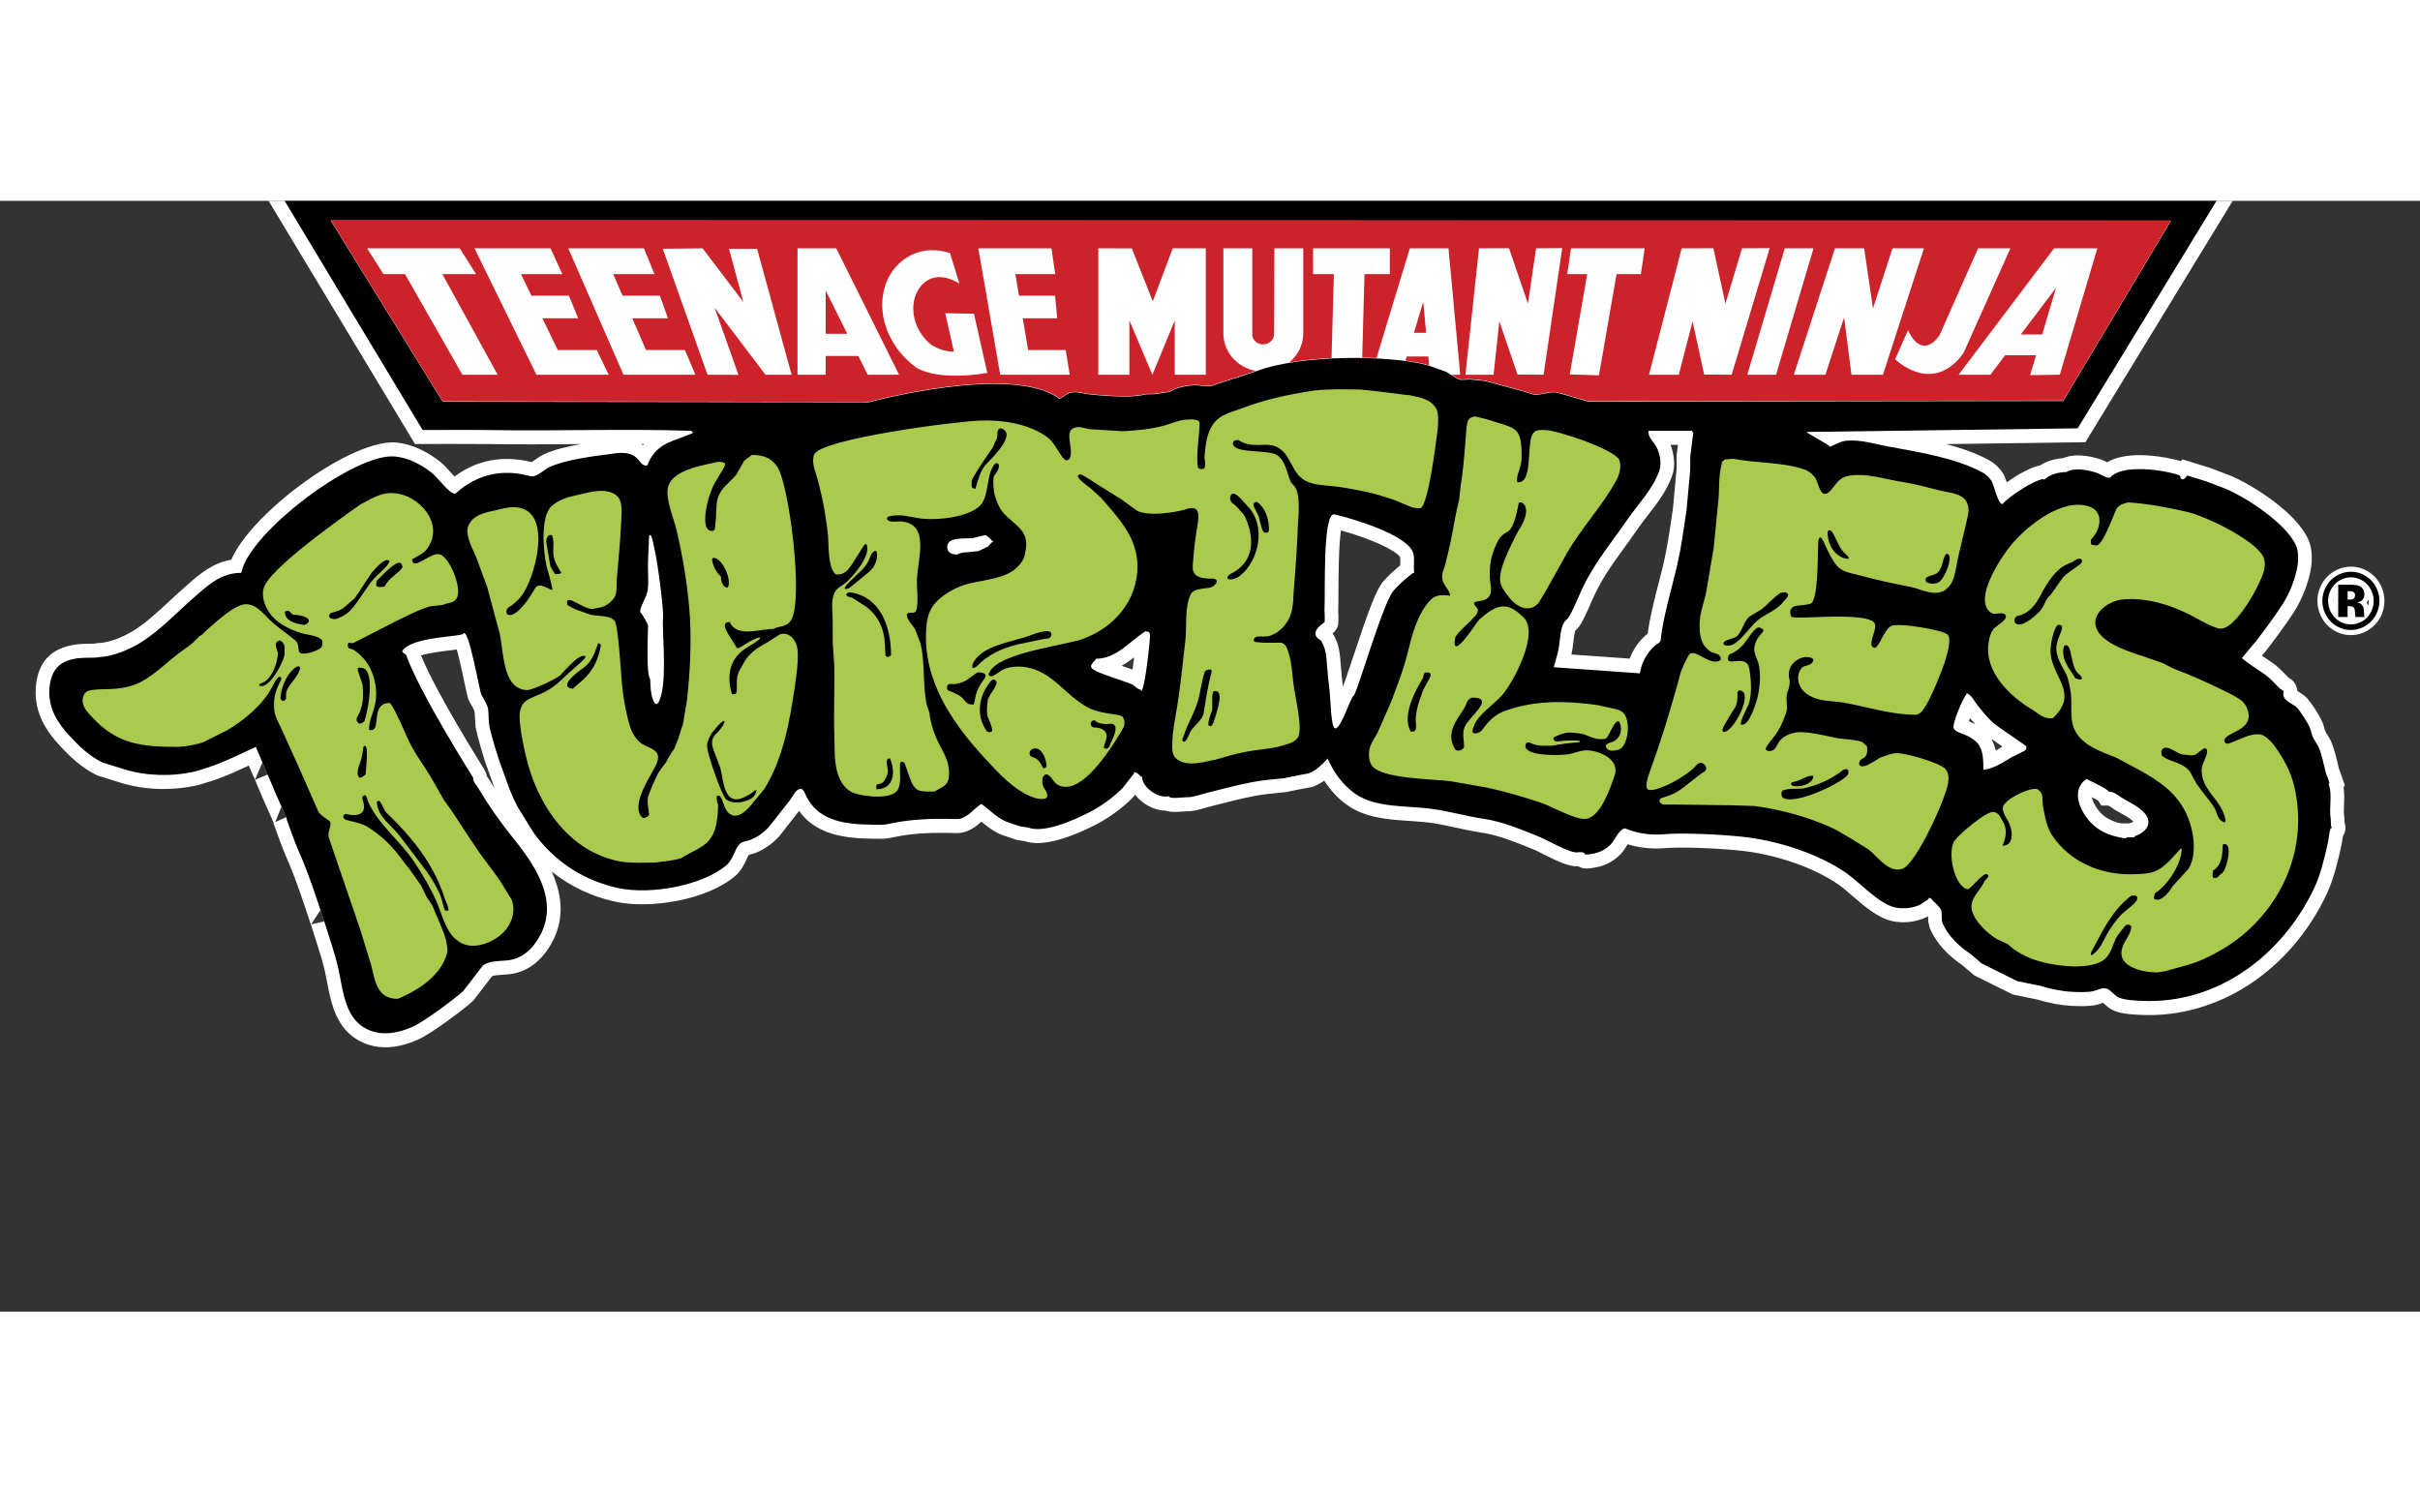 <svg width="80" height="50" viewBox="0 0 122 56" fill="none" xmlns="http://www.w3.org/2000/svg">
<rect x="0" y="0" width="122" height="56" fill="#333333" stroke="none"/>
<g clip-path="url(#clip0)">
<path fill-rule="evenodd" clip-rule="evenodd" d="M12.854 29.191L12.863 29.187L12.859 29.181L12.854 29.191ZM16.158 35.752C16.25 36.032 16.316 36.237 16.346 36.326L15.682 36.479L16.158 35.752V35.752ZM14.177 30.575L14.211 30.585C14.303 30.793 14.378 30.961 14.425 31.071L13.875 31.322L14.177 30.575ZM115.314 24.005C115.309 24.003 115.307 24 115.301 23.999C115.306 24.001 115.31 24.003 115.314 24.005V24.005ZM24.71 29.253C24.677 29.2 24.642 29.148 24.605 29.098C24.584 29.069 24.563 29.039 24.543 29.009C24.531 28.855 24.472 28.76 24.3 28.483C22.391 25.396 21.572 23.768 21.224 22.916C21.703 22.773 22.466 22.685 22.772 22.65C22.865 22.639 22.95 22.63 23.029 22.619C23.162 23.095 23.322 23.851 23.403 24.233C23.561 24.979 23.593 25.124 23.68 25.273C23.927 25.696 23.927 25.696 23.938 25.931C23.944 26.066 23.952 26.252 23.977 26.52L23.981 26.555L23.988 26.591C24.078 27.043 24.434 28.272 24.588 28.641L24.574 28.609L24.87 29.436C24.884 29.478 24.907 29.541 24.933 29.613C24.857 29.493 24.781 29.372 24.71 29.253V29.253ZM32.465 12.258C32.447 12.28 32.429 12.299 32.412 12.321C32.383 12.299 32.352 12.277 32.321 12.257L32.465 12.258V12.258ZM57.094 23.631C56.928 23.572 56.761 23.513 56.595 23.456L56.543 23.439C56.77 23.315 56.979 23.167 57.178 23.015C57.152 23.22 57.124 23.426 57.094 23.631V23.631ZM67.699 24.494C67.693 24.442 67.689 24.391 67.683 24.34C67.638 23.97 67.616 23.678 67.595 23.419C67.546 22.791 67.51 22.335 67.184 21.803C67.372 21.649 67.471 21.46 67.471 21.235C67.483 20.992 67.472 20.829 67.464 20.733C67.463 20.716 67.462 20.7 67.462 20.683C67.472 20.469 67.473 20.155 67.475 19.758C67.476 19.059 67.482 17.392 67.604 16.617C69.157 17.04 70.418 17.65 70.587 17.974C70.6 18.028 70.595 18.175 70.592 18.275L70.588 18.38C70.296 18.621 70.013 18.87 69.746 19.173C69.385 19.575 68.977 20.692 68.199 23.041C68.018 23.586 67.799 24.246 67.699 24.494V24.494ZM84.341 15.496L84.29 15.837C84.168 16.672 84.053 17.46 83.874 18.239C83.812 18.509 83.729 18.832 83.641 19.173C83.415 20.051 83.164 21.034 83.064 21.822C83.03 21.846 82.997 21.872 82.965 21.9C82.606 22.219 82.329 22.624 82.158 23.078L79.22 22.87C79.265 22.674 79.293 22.47 79.315 22.269C79.337 22.072 79.373 21.748 79.43 21.645C79.562 21.55 79.729 21.381 80.204 20.273C80.681 19.147 81.199 18.434 81.854 17.531C82.081 17.219 82.315 16.896 82.569 16.528C82.732 16.29 82.91 16.062 83.096 15.821C83.553 15.232 84.026 14.623 84.302 13.851C84.472 13.369 84.4 12.768 84.217 12.301H84.59L84.529 12.774L84.524 12.809L84.522 12.843C84.519 12.97 84.52 13.092 84.521 13.21C84.521 13.404 84.524 13.587 84.501 13.746C84.498 13.78 84.419 14.646 84.419 14.646L84.341 15.496V15.496ZM105.939 30.893C105.692 30.649 105.503 30.314 105.457 30.063C105.587 30.131 105.71 30.197 105.785 30.245L105.933 30.486H106.282C106.332 30.505 106.436 30.578 106.502 30.62C106.576 30.671 106.651 30.723 106.734 30.769L106.904 30.863C107.145 30.997 107.391 31.134 107.556 31.293C107.518 31.315 107.47 31.338 107.41 31.359L107.328 31.384H106.935C106.546 31.311 106.18 31.132 105.939 30.893V30.893ZM100.384 27.118C100.53 27.221 100.716 27.35 100.951 27.512L100.911 27.536C100.809 27.598 100.708 27.657 100.607 27.715C100.566 27.505 100.49 27.303 100.384 27.118V27.118ZM99.32 26.078C99.404 26.18 99.49 26.285 99.58 26.39C99.503 26.348 99.424 26.309 99.343 26.273C99.316 26.262 99.287 26.252 99.26 26.242C99.278 26.189 99.297 26.134 99.32 26.078V26.078ZM118.154 31.242L118.15 31.23C118.149 31.229 118.152 31.234 118.154 31.242ZM118.198 31.351L118.19 31.13L118.187 31.083C118.184 31.07 118.181 31.056 118.179 31.043C118.151 30.877 118.161 30.663 118.169 30.435C118.182 30.161 118.193 29.864 118.146 29.562L118.214 29.461C118.17 29.335 118.124 29.211 118.076 29.087C118.083 29.104 118.088 29.121 118.091 29.139C118.055 28.988 118.004 28.864 117.965 28.765C117.945 28.717 117.927 28.669 117.91 28.619L117.84 28.326C117.759 27.979 117.673 27.62 117.512 27.241L117.494 27.199L117.472 27.161L117.327 26.911L117.223 26.734L117.128 26.414C117.012 26.038 116.489 25.243 116.221 24.986L116.172 24.94C116.175 24.942 116.119 24.906 116.119 24.906L115.907 24.769L115.813 24.71C115.803 24.539 115.73 24.23 115.37 24.037C115.315 23.982 115.259 23.926 115.201 23.865C115.008 23.664 114.789 23.437 114.519 23.261C114.355 23.152 114.191 23.042 114.028 22.931L114.19 22.738C114.484 22.375 115.282 21.305 115.653 20.72C116.095 20.011 116.408 19.184 116.515 18.448C116.549 18.214 116.601 17.625 116.387 17.113C115.793 15.715 113.52 14.299 112.435 13.852L111.467 13.483L111.446 13.475L111.427 13.468L110.47 13.171L110.021 13.032L109.951 13.123C109.319 12.935 107.322 12.522 106.235 13.178C106.153 13.135 106.068 13.097 105.982 13.064C105.694 12.958 104.744 12.659 103.999 12.975C103.572 13.002 103.169 13.129 102.851 13.336C102.403 13.413 101.717 13.798 101.168 14.192C101.108 14.007 101.052 13.854 100.975 13.73C100.802 13.462 100.568 13.24 100.293 13.083C99.629 12.722 98.882 12.464 98.117 12.264L104.754 12.174L105.131 12.169L105.33 11.842L112.529 0.045L113.188 -1.033H111.943L14.142 -1.051H12.906L13.554 0.024L20.718 11.923L20.92 12.26L21.308 12.258C21.334 12.258 23.971 12.25 24.69 12.262C26.186 12.287 27.688 12.275 29.141 12.265L29.291 12.264C28.576 12.389 27.919 12.548 27.427 12.775C27.281 12.842 27.148 12.936 27.018 13.027C26.947 13.078 26.875 13.126 26.8 13.171C25.347 12.817 24.04 13.061 22.913 13.899C22.832 13.814 22.753 13.727 22.675 13.639C22.5 13.444 22.348 13.276 22.196 13.158C21.736 12.801 21.012 12.313 20.039 12.191C17.858 11.916 12.726 15.642 11.658 18.093C10.714 18.252 10.047 18.832 9.451 19.355L9.326 19.465C9.066 19.691 8.806 19.934 8.554 20.167C7.957 20.723 7.34 21.297 6.703 21.685C6.1 22.049 5.45 22.278 4.967 22.295L4.881 22.298L4.815 22.318C4.767 22.326 4.625 22.327 4.521 22.328C3.819 22.335 1.956 22.351 1.805 24.537C1.708 25.877 2.428 26.826 2.978 27.424C3.503 27.997 4.097 28.578 4.878 28.953L4.923 28.974L4.97 28.989L5.43 29.132L6.078 29.334C7.28 29.711 8.707 29.753 9.996 29.452C10.965 29.172 11.447 28.98 12.545 28.47L12.659 28.745C12.725 28.897 12.789 29.048 12.859 29.182L13.228 28.312C13.35 28.6 13.453 28.841 13.491 28.922L12.863 29.187L12.866 29.195L12.858 29.199C13.106 29.802 13.405 30.477 13.604 30.924C13.677 31.09 13.752 31.259 13.796 31.359L13.782 31.365C13.906 31.723 14.277 32.739 14.434 33.086C14.876 34.054 15.416 35.706 15.619 36.326C15.644 36.401 15.673 36.492 15.712 36.582L15.706 36.584C15.782 36.835 15.863 37.085 15.941 37.328C16.113 37.861 16.275 38.364 16.39 38.887C16.422 39.035 16.453 39.194 16.484 39.363C16.648 40.23 16.852 41.308 17.616 41.994C18.128 42.454 19.261 43.102 21.096 42.276C21.783 41.966 23.51 40.662 23.838 40.34L23.873 40.306L23.901 40.267L24.602 39.357L24.808 39.087C24.936 39.04 25.19 39.024 25.367 39.014C25.445 39.009 25.525 39.004 25.605 38.997C26.251 38.941 27.16 38.615 27.829 37.385C28.515 36.121 28.296 34.868 27.807 33.807C28.729 34.549 29.798 35.065 31.011 35.332C32.733 35.712 35.648 35.266 37.079 34.022C37.375 33.764 37.527 33.435 37.649 33.171C37.678 33.109 37.717 33.023 37.747 32.97C37.765 32.964 37.786 32.959 37.804 32.956C37.895 32.935 38.008 32.908 38.132 32.855C38.559 32.674 38.945 32.402 39.261 32.057L39.284 32.033C39.284 32.034 39.304 32.008 39.304 32.008L40.286 30.754C41.284 32.158 43.07 32.161 44.529 32.161H44.558L44.587 32.158C44.734 32.145 44.882 32.116 45.052 32.081C45.546 31.982 46.371 31.815 48.206 31.874C48.769 31.889 49.174 31.568 49.478 31.299C49.775 31.544 50.108 31.808 50.501 31.964L50.52 31.972L50.539 31.978L50.865 32.087L51.215 32.204L51.269 32.222L51.322 32.23L51.675 32.285C52.028 32.398 52.96 32.612 55.253 31.445C55.941 31.084 56.592 30.606 57.093 30.096L57.121 30.067L57.145 30.038L57.223 29.937C57.322 30.064 57.44 30.184 57.578 30.294C57.947 30.585 58.369 30.739 58.761 30.739C59.029 30.835 59.352 30.81 59.688 30.782C59.737 30.778 59.803 30.772 59.824 30.772C60.13 30.787 60.45 30.692 60.706 30.616C60.78 30.594 60.85 30.574 60.907 30.56L61.298 30.46C61.967 30.289 62.599 30.126 63.245 30.003C63.65 29.923 64.052 29.884 64.478 29.842L64.814 29.809L64.849 29.805L64.879 29.799L65.239 29.724L65.568 29.656C65.552 29.66 65.844 29.606 65.844 29.606L66.092 29.561L66.152 29.549L66.212 29.528C66.422 29.447 66.599 29.346 66.757 29.232C67.085 29.733 67.471 30.147 67.921 30.464C68.846 31.113 69.967 31.188 71.051 31.261C71.459 31.288 71.845 31.314 72.211 31.368C72.605 31.428 72.996 31.513 73.41 31.602C73.829 31.693 74.262 31.788 74.702 31.852C75.199 31.929 75.748 32.05 77.402 32.737C77.472 32.766 77.627 32.845 77.775 32.921C78.547 33.312 79.105 33.573 79.549 33.547H79.561C79.838 33.714 80.151 33.658 80.344 33.621C80.355 33.62 80.366 33.618 80.377 33.616C80.912 33.539 81.447 33.246 81.776 32.85C81.848 32.761 81.908 32.667 81.973 32.566C81.995 32.53 82.026 32.484 82.057 32.436C82.558 32.599 83.253 32.688 83.858 32.637C84.803 32.56 86.491 32.636 87.669 32.751C89.494 32.926 91.48 33.615 92.733 34.504C92.921 34.638 93.145 34.832 93.383 35.038C93.987 35.561 94.672 36.154 95.395 36.312C95.971 36.435 96.616 36.358 97.12 36.109L97.157 36.091L97.19 36.07L97.202 36.062V36.075C97.204 36.245 97.205 36.501 97.333 36.771C97.646 37.437 98.183 38.028 98.923 38.53L99.473 38.997L99.538 39.051L99.611 39.087L100.503 39.531L101.394 39.973L101.475 40.013L101.563 40.03L102.259 40.173L102.708 40.266C103.342 40.453 103.906 40.557 104.422 40.584C104.809 40.6 105.26 40.62 105.651 40.542C105.779 40.516 105.884 40.477 105.968 40.446L106.018 40.428L106.073 40.478C106.179 40.574 106.308 40.694 106.475 40.781C106.855 40.974 107.36 41.013 107.888 41.038L107.924 41.039C111.797 41.226 115.48 38.824 117.308 34.923C117.65 34.189 117.88 33.227 118.042 32.469C118.067 32.356 118.081 32.251 118.093 32.159C118.099 32.111 118.106 32.065 118.114 32.021C118.121 32.01 118.132 32.001 118.14 31.987C118.206 31.868 118.296 31.643 118.198 31.351V31.351Z" fill="white"/>
<path fill-rule="evenodd" clip-rule="evenodd" d="M117.513 31.505C117.509 31.391 117.504 31.277 117.5 31.164C117.401 30.585 117.602 29.903 117.385 29.376C117.47 29.376 117.435 29.367 117.42 29.296C117.378 29.124 117.281 28.95 117.242 28.79C117.126 28.332 117.058 27.937 116.881 27.522L116.589 27.022C116.551 26.891 116.51 26.757 116.47 26.624C116.394 26.375 115.944 25.685 115.751 25.502C115.623 25.419 115.492 25.335 115.363 25.253C115.204 25.139 115.051 24.989 115.126 24.758C115.126 24.65 115.012 24.663 114.943 24.596C114.683 24.347 114.442 24.047 114.149 23.856C113.074 23.142 113.033 23.065 113.028 23.045C113.28 22.732 113.287 22.738 113.664 22.283C113.943 21.94 114.723 20.892 115.075 20.335C115.429 19.769 115.734 19.033 115.834 18.344C115.878 18.03 115.864 17.657 115.754 17.391C115.274 16.263 113.213 14.934 112.178 14.507L111.226 14.144L110.27 13.846C110.117 14.042 110.054 14.079 109.946 14.009C109.897 13.883 109.933 13.857 109.858 13.832C109.078 13.556 106.947 13.252 106.372 13.962C106.146 13.962 105.949 13.802 105.75 13.729C105.334 13.576 104.591 13.421 104.169 13.673C103.765 13.673 103.307 13.803 103.04 14.077C103.04 14.005 103.052 14.016 102.983 14.029C102.487 14.11 101.298 14.885 100.95 15.29C100.719 15.29 100.529 14.329 100.391 14.11C100.283 13.945 100.139 13.807 99.97 13.708C98.57 12.945 96.755 12.678 95.136 12.374C94.482 12.252 93.804 12.03 93.1 12.092C92.773 12.121 92.533 12.286 92.252 12.403C92.252 12.312 91.218 11.788 91.065 11.652H91.122L104.743 11.468L111.943 -0.33L14.141 -0.345L21.305 11.553C21.305 11.553 23.966 11.544 24.701 11.556C28.113 11.612 31.459 11.484 34.868 11.594V11.652H34.925V11.71C34.768 11.773 34.611 11.834 34.454 11.896C33.741 12.163 33.022 12.33 32.632 13.338C32.113 13.435 32.373 12.47 30.802 12.76C29.86 12.875 28.492 13.058 27.709 13.419C27.432 13.545 27.044 13.955 26.747 13.883C26.115 13.716 24.509 13.345 22.951 14.77C22.644 14.77 22.07 13.948 21.777 13.72C21.232 13.298 20.656 12.98 19.952 12.892C17.967 12.642 12.55 16.709 12.164 18.754C11.133 18.754 10.485 19.38 9.772 20.002C8.898 20.764 8.032 21.696 7.054 22.292C6.484 22.636 5.696 22.974 4.989 23.001C4.504 23.145 2.626 22.639 2.492 24.587C2.421 25.557 2.882 26.293 3.479 26.941C3.982 27.49 4.509 27.999 5.17 28.316C5.54 28.431 5.909 28.545 6.278 28.661C7.36 28.999 8.677 29.037 9.84 28.766C10.878 28.466 11.29 28.283 12.899 27.529C13.169 28.181 13.574 29.13 13.493 28.926C13.984 30.12 14.667 31.567 14.432 31.13C14.559 31.497 14.919 32.482 15.059 32.787C15.649 34.077 16.375 36.45 16.364 36.376C16.599 37.158 16.883 37.923 17.062 38.733C17.259 39.639 17.358 40.825 18.07 41.464C18.389 41.752 19.245 42.339 20.816 41.631C21.419 41.359 23.07 40.116 23.358 39.832C23.688 39.405 24.016 38.975 24.345 38.548C24.658 38.312 25.141 38.329 25.547 38.295C26.335 38.226 26.867 37.701 27.225 37.042C28.222 35.204 26.872 33.368 25.813 32.054C25.193 31.284 24.627 30.47 24.119 29.618C24.048 29.501 23.808 29.23 23.856 29.088C23.856 29.067 21.24 24.968 20.485 22.927C20.445 22.819 20.227 22.774 20.294 22.674C20.778 21.965 23.258 21.977 23.347 21.831C23.616 21.393 24.168 24.733 24.272 24.912C24.724 25.685 24.571 25.479 24.664 26.451C24.779 27.027 25.178 28.29 25.221 28.366C25.32 28.642 25.419 28.919 25.518 29.194C25.687 29.692 25.963 30.373 26.249 30.805C26.546 31.255 26.786 31.729 27.127 32.153C28.187 33.469 29.556 34.289 31.156 34.643C32.812 35.008 35.46 34.502 36.631 33.484C36.975 33.183 37.061 32.605 37.315 32.402C37.474 32.274 37.683 32.281 37.865 32.204C38.228 32.047 38.483 31.863 38.765 31.564C39.132 31.098 39.499 30.63 39.866 30.159C39.981 29.994 40.101 29.722 40.302 29.651C40.506 29.576 40.602 29.935 40.664 30.051C41.398 31.444 42.962 31.454 44.527 31.454C44.998 31.413 45.734 31.088 48.226 31.168C48.706 31.181 49.045 30.694 49.44 30.416H49.497C49.889 30.709 50.296 31.125 50.751 31.307L51.427 31.534C51.561 31.555 51.695 31.575 51.83 31.594C52.002 31.651 52.716 31.947 54.943 30.813C55.523 30.509 56.125 30.083 56.604 29.595C56.796 29.35 56.987 29.102 57.177 28.857V28.8C57.287 28.8 57.451 28.95 57.517 29.03H57.573C57.573 29.568 58.399 30.154 58.928 30.012C58.928 30.177 59.691 30.058 59.832 30.066C60.125 30.08 60.472 29.94 60.742 29.873C61.533 29.672 62.318 29.462 63.114 29.308C63.658 29.202 64.186 29.164 64.741 29.106C64.97 29.059 65.201 29.012 65.429 28.963C65.61 28.931 65.787 28.897 65.969 28.865C66.354 28.718 66.596 28.464 66.891 28.165C66.891 28.016 66.993 28.253 67.006 28.279C67.308 28.911 67.731 29.473 68.31 29.882C69.391 30.642 70.953 30.466 72.309 30.671C73.141 30.796 73.964 31.03 74.799 31.155C75.37 31.244 75.988 31.389 77.659 32.084C78.014 32.232 79.18 32.917 79.544 32.842C79.714 32.842 79.759 32.804 79.883 32.901C79.883 33.008 80.194 32.928 80.278 32.918C80.627 32.867 81.014 32.674 81.247 32.395C81.409 32.193 81.692 31.583 81.968 31.645C81.992 31.674 82.792 32.018 83.799 31.935C84.849 31.847 86.604 31.937 87.732 32.048C89.564 32.225 91.692 32.908 93.124 33.923C93.813 34.413 94.732 35.446 95.537 35.622C95.966 35.714 96.449 35.656 96.816 35.474C96.952 35.385 97.086 35.297 97.223 35.208C97.223 35.113 97.255 35.15 97.336 35.15C97.336 35.222 97.831 35.58 97.872 35.803C97.913 36.038 97.853 36.255 97.951 36.464C98.248 37.094 98.769 37.587 99.338 37.966C99.53 38.129 99.718 38.29 99.908 38.45C100.503 38.746 101.097 39.039 101.693 39.336L102.856 39.574C103.35 39.722 103.899 39.848 104.451 39.876C104.784 39.889 105.198 39.91 105.514 39.846C105.723 39.803 105.907 39.671 106.138 39.702C106.373 39.73 106.571 40.037 106.781 40.146C107.071 40.294 107.618 40.316 107.954 40.332C111.871 40.52 115.123 37.941 116.682 34.614C116.991 33.953 117.208 33.047 117.364 32.314C117.414 32.079 117.414 31.842 117.498 31.627C117.594 31.628 117.537 31.568 117.513 31.505V31.505ZM33.327 24.943C33.145 25.614 32.998 25.319 32.94 25.199C32.758 24.821 32.801 24.135 32.769 24.092C32.569 23.819 32.666 21.821 32.67 21.384C32.565 21.171 32.359 20.809 32.271 20.717C32.271 20.441 32.61 19.97 32.654 19.618C32.709 19.172 32.658 18.714 32.667 18.234L32.723 16.907C32.857 16.627 32.947 17.408 32.991 17.547C33.113 17.942 33.463 20.528 33.427 21.01C33.365 21.588 33.623 23.838 33.327 24.943V24.943ZM50.062 17.195C49.97 17.195 49.885 17.378 49.802 17.433C49.645 17.509 49.487 17.583 49.328 17.657C49.158 17.677 48.988 17.695 48.819 17.715C48.618 17.715 48.407 17.738 48.254 17.83C48.007 17.83 47.771 17.758 47.753 17.485C47.712 16.912 48.646 17.047 49.044 17.003C49.252 16.952 49.458 16.901 49.666 16.848C49.806 16.924 49.912 16.991 50.005 17.137C50.08 17.137 50.062 17.117 50.062 17.195ZM57.574 24.642V24.699C57.498 24.699 57.518 24.718 57.518 24.642C57.337 24.642 57.209 24.437 57.057 24.372C56.672 24.205 55.424 23.838 55.123 23.631C54.812 23.424 55.209 23.224 55.259 23.083C56.27 23.083 56.964 22.208 57.744 21.697C57.85 21.75 57.973 21.654 57.975 21.943C57.973 22.269 57.726 24.464 57.574 24.642V24.642ZM71.176 18.802C70.86 19.058 70.541 19.323 70.258 19.645C69.717 20.25 68.407 24.876 68.236 24.956C68.084 25.025 67.473 27.029 67.231 26.508C67.084 26.185 67.092 25.18 66.998 24.428C66.841 23.158 66.944 22.724 66.589 22.159C65.872 21.775 66.78 21.256 66.78 21.235C66.797 20.869 66.767 20.761 66.772 20.656C66.815 19.694 66.672 15.617 67.287 15.808C68.2 16.025 70.787 16.786 71.211 17.67C71.356 17.973 71.233 18.413 71.298 18.752C71.222 18.753 71.223 18.761 71.176 18.802V18.802ZM85.347 11.824C85.302 12.172 85.256 12.519 85.213 12.865C85.202 13.197 85.229 13.525 85.185 13.844L85.025 15.58C84.884 16.531 84.757 17.477 84.546 18.4C84.307 19.423 83.822 21.06 83.725 22.11C83.707 22.294 83.529 22.333 83.418 22.433C83.02 22.794 82.756 23.284 82.671 23.821L78.331 23.513L78.534 22.779C78.681 22.254 78.594 21.375 79.011 21.082C79.129 20.999 79.47 20.224 79.57 19.989C80.247 18.391 81.013 17.561 82.004 16.121C82.579 15.282 83.312 14.562 83.652 13.607C83.795 13.207 83.652 12.594 83.433 12.288C83.288 12.085 83.075 11.872 83.102 11.594H85.305V11.652C85.396 11.652 85.354 11.746 85.347 11.824V11.824ZM102.056 27.728C101.847 27.831 101.639 27.936 101.431 28.041C101.005 28.294 100.516 28.631 99.99 28.683C99.99 27.736 99.908 27.289 99.072 26.922C98.903 26.847 98.599 26.785 98.496 26.603C98.385 26.405 98.976 25.021 99.142 24.873V24.815C99.444 24.961 99.487 25.174 99.684 25.419C99.932 25.726 100.165 26.024 100.458 26.296C100.67 26.493 102.137 27.452 102.152 27.5C102.177 27.603 102.131 27.674 102.056 27.728V27.728ZM107.614 32.032V32.09H107.218C107.218 32.185 106.905 32.096 106.822 32.08C106.328 31.989 105.82 31.758 105.459 31.4C104.882 30.83 104.353 29.712 105.184 29.146C105.39 29.251 106.221 29.629 106.314 29.78C106.583 29.78 106.851 30.029 107.068 30.153C107.403 30.341 107.788 30.529 108.068 30.816C108.597 31.356 108.173 31.854 107.614 32.032V32.032Z" fill="black"/>
<path fill-rule="evenodd" clip-rule="evenodd" d="M16.67 0.99L22.316 10.128L43.812 10.155C43.812 10.155 51.002 8.192 53.413 9.982C53.517 9.955 53.761 9.717 53.985 9.672C54.301 9.605 54.592 9.717 54.88 9.751C55.556 9.827 56.207 9.867 56.914 9.867C57.121 9.847 57.33 9.829 57.535 9.809C57.71 9.737 57.95 9.751 58.157 9.751L58.552 9.694L58.947 9.636C59.29 9.42 59.856 9.293 60.301 9.3C60.571 9.303 60.823 9.39 61.088 9.327C61.841 9.08 62.596 8.833 63.349 8.584C65.542 7.749 70.052 7.758 71.979 8.292L72.888 8.612C73.105 8.743 73.32 8.872 73.534 9.001C73.724 9.053 73.929 9.004 74.138 9.008L74.869 9.083C75.49 9.253 76.112 9.422 76.732 9.59C76.925 9.648 77.117 9.708 77.308 9.765C77.7 9.82 78.06 9.6 78.483 9.664L80.076 10.123L104.012 10.09L109.446 1.006L16.67 0.99V0.99Z" fill="white"/>
<path fill-rule="evenodd" clip-rule="evenodd" d="M81.88 25.862C81.705 25.628 81.304 25.592 81.015 25.528C80.749 25.466 80.523 25.42 80.582 25.429C78.356 25.103 77.012 25.322 75.946 25.685C75.168 25.95 74.913 26.454 74.693 26.702C74.548 26.866 74.212 26.918 74.232 26.72C74.343 25.989 75.227 25.48 75.71 24.939C76.294 24.282 77.639 21.767 76.793 20.983C76.541 20.748 76.221 20.472 75.868 20.45C75.359 20.415 74.953 20.803 74.591 21.089C74.482 21.174 73.13 23.352 73.36 22.031C73.468 21.733 74.232 21.139 74.232 21.062C74.315 20.981 74.47 20.87 74.504 20.661C74.534 20.477 74.088 20.284 74.458 20.196C74.496 20.19 74.532 20.187 74.567 20.181C74.753 20.153 74.941 20.109 75.06 19.96C75.275 19.683 75.107 19.278 75.102 18.924C75.094 18.57 75.13 18.152 75.231 17.846C75.852 15.932 76.115 17.589 76.563 15.247C76.646 15.076 77.288 15.348 76.669 16.44C76.546 16.633 76.51 16.685 76.408 16.896C76.149 17.425 75.529 18.587 75.632 19.207C75.677 19.498 75.898 19.754 76.07 19.981C76.269 20.245 76.608 20.523 76.945 20.543C77.215 20.557 77.367 20.465 77.546 20.295C77.658 20.116 77.768 19.938 77.879 19.757C78.255 19.084 78.632 18.412 79.008 17.736C79.746 16.464 80.798 15.358 81.5 14.066C81.645 13.792 81.757 13.379 81.632 13.064C81.427 12.551 78.49 11.542 77.846 11.553C77.617 11.557 77.457 11.53 77.308 11.696C76.907 12.134 77.341 14.267 76.491 14.191C76.408 13.875 76.696 13.446 76.706 13.034C76.738 11.471 76.467 11.482 75.424 11.159C75.047 11.042 74.9 10.986 74.355 10.867C73.948 10.937 73.989 11.162 73.93 11.429C73.913 11.656 73.896 11.883 73.878 12.11C73.819 12.88 73.756 13.649 73.637 14.365C73.612 14.597 73.588 14.827 73.561 15.058C73.384 15.744 73.273 16.487 73.13 17.186C73.048 17.576 72.942 17.99 72.841 18.393C72.791 18.58 72.708 18.707 72.703 18.928C72.689 19.383 73.101 19.582 73.101 19.906C72.737 19.859 72.377 19.845 72.122 20.116C71.42 20.853 71.178 21.933 70.934 22.902C70.728 23.715 70.421 24.483 70.13 25.26L69.468 26.766C69.332 27.055 69.135 27.28 69.053 27.591C68.983 27.856 69 28.244 69.153 28.462C69.63 29.143 72.189 29.143 73.093 29.254L74.971 29.582C75.908 29.782 76.789 30.052 77.681 30.341C78.247 30.523 79.512 31.29 80.041 31.142C80.73 30.946 81.188 29.579 81.4 28.97C81.69 28.12 80.536 27.681 79.941 27.702C79.663 27.709 79.286 27.872 79.029 27.904C78.564 27.958 76.999 28.004 76.9 27.515C76.904 27.279 77.015 27.307 77.098 27.304C77.514 27.506 77.743 27.47 78.241 27.47C78.683 27.385 79.13 27.327 79.579 27.297C79.721 27.288 79.615 27.246 79.612 27.22C78.867 27.152 78.391 27.318 78.391 27.225C78.294 27.153 78.252 27.064 78.451 26.99C78.926 26.769 79.159 26.79 79.541 26.836C80.107 26.889 80.288 27.221 80.931 27.117C81.084 27.13 81.397 26.071 81.631 26.258C81.864 26.724 81.607 27.166 81.298 27.268C80.998 27.368 80.91 27.425 80.979 27.564C81.097 27.795 81.432 27.715 81.602 27.665C82.05 27.533 82.235 26.338 81.88 25.862V25.862ZM71.653 24.931C71.5 25.3 71.331 25.91 71.381 26.331C71.447 26.908 71.124 26.718 71.124 26.765C70.946 26.437 70.708 25.736 71.744 24.042C71.765 23.884 71.811 23.787 71.844 23.783C72.51 23.695 71.797 24.331 71.653 24.931V24.931ZM73.809 27.542C73.769 27.616 73.703 27.672 73.624 27.699C73.545 27.725 73.459 27.721 73.384 27.686C72.861 26.899 73.372 26.257 73.819 25.576C73.922 25.416 73.951 25.089 74.232 25.044C75.437 25.049 74.022 26.027 73.829 26.538C73.707 26.863 73.809 27.169 73.809 27.542ZM40.207 22.626C40.161 22.154 39.772 21.677 39.296 21.866C39.097 21.995 38.898 22.125 38.696 22.252C38.345 22.438 38.017 22.64 37.734 22.951C37.558 23.142 37.462 23.375 37.33 23.585C36.98 24.154 37.272 24.69 37.068 24.872H36.899C36.593 23.834 36.839 22.999 37.687 22.503C38.699 21.914 38.347 21.899 37.744 22.246C37.407 22.433 37.206 22.642 37.125 22.505C36.789 21.922 36.205 21.235 36.786 21.235C37.146 22.032 38.282 21.582 38.989 21.582C39.336 21.403 39.661 21.513 39.892 21.12C40.513 20.048 39.779 14.28 39.184 13.403C38.87 12.939 38.48 12.824 37.915 12.806L37.525 13.093C37.393 13.327 37.261 13.562 37.127 13.796C36.803 14.189 36.316 14.495 36.182 15.003C36.075 15.405 36.131 15.842 36.064 16.271C36.039 16.425 36.106 16.715 35.791 16.625C35.33 16.491 35.603 15.041 36.037 14.213C36.184 13.971 36.332 13.729 36.478 13.485C36.512 13.415 36.617 13.209 36.504 13.209C36.271 13.09 36.046 13.196 35.82 13.243C35.141 13.381 33.81 13.664 33.667 14.486C33.561 15.085 33.967 16.015 34.099 16.567C34.394 17.803 34.613 19.089 34.739 20.426C34.883 21.985 34.801 23.652 34.635 25.158C34.568 25.558 34.502 25.958 34.435 26.357C34.352 26.613 34.272 26.87 34.189 27.124C34.123 27.29 34.058 27.458 33.991 27.624C33.927 27.697 33.658 28.128 33.575 28.308C33.449 28.477 33.326 28.631 33.201 28.816C33.108 28.97 32.67 29.925 32.656 30.134C32.622 30.509 32.721 30.701 32.721 30.991H32.664V31.05C32.568 31.022 32.435 31.286 32.244 30.903C31.973 30.256 32.698 29.139 32.968 28.642C33.062 28.468 33.198 28.223 33.172 27.995C33.126 27.616 32.578 27.538 32.329 27.351C32.065 27.152 31.87 26.835 31.775 26.541C31.585 25.956 31.465 25.275 31.384 24.637C31.313 24.099 31.182 21.381 30.981 21.168C30.674 20.844 30.097 20.983 29.698 20.837C29.486 20.757 29.285 20.699 29.07 20.618C28.916 20.561 28.826 20.508 28.599 20.369C28.447 19.634 29.543 20.779 30.01 20.543C30.101 20.527 30.192 20.512 30.282 20.496C30.542 20.441 30.828 20.224 30.976 19.99C31.133 19.737 31.066 19.355 31.096 19.042C31.182 18.102 31.268 17.181 31.314 16.213C31.33 15.852 31.375 15.465 31.269 15.129C31.204 14.925 31.023 14.779 30.835 14.709C30.258 14.491 29.543 14.739 28.999 14.855C28.59 14.94 28.104 15.104 27.799 15.399C27.238 15.932 27.386 17.666 27.55 18.401C27.637 18.749 27.75 19.06 27.849 19.573C27.855 19.759 27.229 19.153 26.989 19.508C25.724 21.738 25.157 20.644 25.782 20.408C26.152 20.107 26.308 19.951 26.523 19.537C27.223 18.174 27.879 14.814 25.201 15.548C24.733 15.674 24.178 15.716 23.824 16.067C23.66 16.228 23.533 16.471 23.563 16.722C23.614 17.175 23.833 17.552 24.001 17.954L24.557 19.454L25.192 21.815C25.351 22.57 25.364 23.812 25.88 24.357C25.974 24.459 26.089 24.54 26.216 24.593C26.344 24.645 26.481 24.668 26.618 24.66C26.893 24.64 28.316 23.994 28.316 23.834C28.336 23.834 29.066 22.957 29.393 22.939C29.823 22.899 29.059 23.415 28.364 24.095C27.227 25.21 26.449 24.818 26.223 25.695C26.103 26.151 26.39 27.471 26.497 27.934C27.066 30.435 28.676 32.839 31.311 33.315C31.934 33.4 32.518 33.359 33.061 33.359C33.526 33.282 33.913 33.279 34.359 33.128C35.431 32.461 36.164 32.535 36.203 30.475C36.204 30.364 36.137 30.401 36.128 30.096C36.128 29.924 36.269 29.971 36.337 30.068C36.495 30.331 36.527 30.751 36.813 30.924C37.287 31.213 37.789 30.566 38.038 30.249C38.202 30.051 38.367 29.856 38.529 29.657C39.478 28.131 39.806 26.281 40.082 24.412C40.154 23.895 40.259 23.171 40.207 22.626V22.626ZM27.976 18.81L27.749 18.439C27.678 18.021 27.609 17.607 27.538 17.19C27.532 17.154 27.537 16.939 27.694 16.848C27.768 16.848 27.842 16.828 27.842 16.905C27.966 17.221 27.844 17.6 27.917 17.945C27.971 18.207 28.028 18.294 28.217 18.626C28.43 18.846 28.115 18.81 27.976 18.81ZM28.88 24.584C29.303 24.584 27.669 24.779 29.43 23.531C29.81 23.259 29.967 22.831 30.122 22.389C30.138 22.306 30.18 22.25 30.292 22.389C30.081 23.723 29.368 24.158 28.88 24.584ZM35.942 18.007C36.379 17.915 36.944 19.153 36.674 19.503C36.428 19.476 36.342 19.164 36.342 18.929C36.051 18.734 35.799 18.032 35.942 18.007ZM37.581 30.258C37.274 30.354 36.87 30.384 36.608 30.177C36.395 30.008 35.627 27.824 35.645 27.473C35.656 27.229 35.768 27.026 35.883 26.836C36.723 25.749 36.665 26.318 36.113 26.853C35.804 27.152 35.899 27.414 35.954 27.636L36.31 28.572C36.468 29.139 36.468 30.509 37.449 30.097C37.554 30.051 38.029 29.815 38.029 29.721H38.142C38.066 30.049 37.876 30.164 37.581 30.258V30.258ZM99.23 15.463C99.199 15.268 99.122 15.073 98.959 14.958C98.624 14.72 98.183 14.695 97.782 14.599C97.163 14.451 96.563 14.27 95.922 14.177C95.104 14.054 93.986 13.67 93.106 13.883C92.49 14.029 92.357 14.816 91.963 14.768C91.734 14.743 91.618 14.081 91.489 13.926C91.333 13.74 91.148 13.599 90.938 13.531C89.842 13.166 88.554 13.231 87.397 13.007C87.358 12.998 87.04 13.04 87 13.029C86.771 13.136 86.824 13.165 86.758 13.449C86.652 13.902 86.669 14.398 86.649 14.882C86.564 15.746 86.481 16.61 86.396 17.475C86.27 18.225 86.143 18.978 86.013 19.728C85.913 20.239 85.682 20.791 85.682 21.352C85.682 21.938 85.748 22.386 86.22 22.713C86.366 22.797 86.502 22.801 86.647 22.886C86.69 22.924 86.801 23.041 86.737 23.144C86.231 23.538 85.385 22.441 85.121 22.924C84.989 23.162 84.843 23.472 84.746 23.719C83.431 28.585 82.915 29.051 83.016 29.585C83.103 30.041 84.997 29.082 85.531 28.44C85.803 28.096 86.288 28.673 85.816 28.836C85.612 28.988 85.509 29.071 85.379 29.172C84.849 29.577 84.657 29.815 84.009 30.026C83.915 30.059 83.92 30.051 83.714 30.125C83.558 30.319 83.802 30.438 83.905 30.438C83.899 30.414 88.014 30.494 87.111 30.466L88.452 30.508C89.83 30.696 91.092 31.05 92.299 31.582C92.624 31.727 92.895 31.918 93.209 32.086L94.197 32.696C94.659 33.059 95.23 33.916 95.909 33.673C96.613 33.416 98.08 30.147 98.209 29.368C98.251 29.105 98.241 28.805 98.064 28.629C97.747 28.319 96.174 27.869 95.692 27.846C95.395 27.83 95.101 27.96 94.847 28.046C94.754 28.076 94.602 28.184 94.453 28.277C94.2 28.404 94.096 28.506 93.888 28.506C93.797 28.492 93.687 28.492 93.741 28.277C93.842 28.023 94.2 28.196 94.123 27.505C94.061 27.438 93.952 27.354 93.89 27.286C93.536 27.152 93.096 27.163 92.706 27.101C92.138 27.009 90.968 26.666 90.401 26.828C89.396 27.11 89.735 27.7 89.204 27.741C89.112 27.738 88.971 27.684 89.025 27.582C89.296 27.073 89.64 26.992 90.051 25.796C90.155 25.49 89.985 25.059 90.118 24.749C90.24 24.472 90.229 24.201 90.216 24.152C90.014 23.385 90.704 22.959 91.128 23.001C91.515 23.032 91.467 23.221 91.264 23.359C91.152 23.436 90.964 23.42 90.843 23.541C90.649 23.734 90.619 24.046 90.674 24.274C90.775 24.677 91.092 24.903 91.451 25.055C91.883 25.235 92.445 25.213 92.922 25.295C94.131 25.501 95.301 25.909 96.599 25.909C96.853 25.86 96.973 25.632 97.111 25.412C97.378 24.976 98.636 22.229 98.17 21.854C97.889 21.628 95.653 21.239 95.321 21.443C94.876 21.713 94.657 22.909 94.35 22.419C94.28 22.097 94.64 21.569 94.506 21.298C94.268 20.82 91.789 20.986 91.231 20.997C91.087 20.999 90.588 21.029 90.349 20.984C90.252 20.993 90.197 20.567 90.345 20.531C90.373 20.373 90.966 20.41 91.269 20.311C91.664 20.178 91.63 17.998 91.656 17.442C91.664 17.273 91.643 16.919 91.801 16.981C91.947 17.055 92.294 18.238 92.791 18.56C93.089 18.753 93.418 18.792 93.768 18.886C94.607 19.112 95.428 19.291 96.311 19.462C96.805 19.555 97.444 19.938 97.973 19.669C98.149 19.579 98.325 19.392 98.408 19.216C98.579 18.843 98.624 18.418 98.708 18.003C98.855 17.386 99.001 16.769 99.146 16.152C99.189 15.918 99.267 15.716 99.23 15.463V15.463ZM90.328 29.317C90.938 29.186 91.057 28.957 91.412 28.987C91.43 29.586 90.042 29.641 90.328 29.317ZM89.877 29.721C90.253 29.599 90.549 29.659 90.885 29.629C91.628 29.471 92.344 29.153 92.927 28.682C93.059 28.636 93.24 28.603 93.171 28.891C93.085 29.227 90.561 30.489 89.897 30.101C89.788 30.039 89.776 29.799 89.877 29.721ZM86.904 26.773C86.692 26.743 87.004 26.323 87.287 25.823C87.4 25.622 87.583 25.5 87.591 25.011C87.593 24.855 87.541 24.628 87.781 24.695C88.358 24.873 87.406 26.773 86.904 26.773V26.773ZM88.692 23.544C88.746 23.832 88.738 24.277 88.684 24.569C88.675 24.968 88.269 26.229 87.956 26.373C87.693 26.492 87.642 26.419 88.156 25.381C88.33 24.88 88.286 24.118 88.185 23.572C88.031 22.763 86.894 23.625 87.145 22.92C87.245 22.767 87.383 22.898 87.883 22.374C88.114 22.096 88.507 21.404 88.713 21.516C89.232 21.701 88.516 21.78 88.44 22.561C88.409 22.864 88.692 23.259 88.692 23.544V23.544ZM89.894 20.223C89.555 20.669 88.984 20.818 88.576 21.174C88.186 21.509 87.673 22.335 87.217 22.416C87.025 22.445 86.893 22.389 86.94 22.389C86.858 22.339 86.872 22.263 86.957 22.202C87.141 22.099 87.364 22.07 87.545 21.967C87.842 21.684 87.876 21.276 88.176 20.973C88.37 20.841 88.643 20.701 88.837 20.569C89.183 20.29 89.37 20.024 89.757 19.764C89.775 19.764 89.985 19.733 90.004 19.733C90.326 19.86 90.005 20.073 89.894 20.223ZM92.927 18.002C92.39 17.784 92.166 17.282 92.137 16.79C92.1 16.613 92.242 16.568 92.323 16.649C92.484 16.808 92.715 17.495 92.947 17.713C93.231 17.973 93.358 18.128 92.927 18.002ZM97.73 19.233C97.52 19.343 97.262 19.306 97.106 19.214C96.957 18.92 97.349 18.92 97.568 18.816C98.02 18.61 97.907 17.762 98.187 17.798C98.488 17.93 98.038 19.07 97.73 19.233V19.233ZM25.791 35.221L25.475 34.719C25.106 34.056 24.616 33.492 24.174 32.866C23.554 31.988 23.019 31.061 22.376 30.202C22.154 29.811 21.931 29.419 21.707 29.027C21.311 28.367 20.836 27.765 20.533 27.06C20.025 25.885 19.748 25.374 19.642 25.314C18.604 25.305 19.302 26.875 18.6 26.662C18.614 26.172 18.798 25.858 18.897 25.437C19.096 24.569 18.819 23.568 18.274 23.011C18.107 22.839 17.82 22.563 17.584 22.563C17.51 22.471 17.526 22.336 17.563 22.291C17.6 22.247 17.708 22.343 17.845 22.275C18.996 21.705 21.299 20.428 21.82 20.428C21.99 20.408 22.159 20.39 22.328 20.37C22.566 20.248 22.849 20.303 23.016 20.05C23.331 19.566 22.635 17.828 22.102 17.811C21.629 17.771 20.803 18.678 20.775 18.072C21.179 17.843 21.389 17.738 21.532 17.543C22.445 16.286 21.119 14.819 19.88 14.741C19.37 14.677 18.945 14.878 18.157 15.313C18.323 15.219 13.886 18.222 13.339 19.41C13.134 19.855 13.335 20.405 13.582 20.765C13.946 21.298 14.599 21.604 15.162 21.783C15.453 21.875 15.946 21.901 16.186 22.097C16.289 22.181 16.269 22.448 16.179 22.533C15.969 22.722 15.136 22.975 15.074 22.716C15.016 22.476 15.067 22.321 14.884 22.158C14.439 21.79 14.082 21.558 13.794 21.301C13.369 20.953 13.022 20.373 12.441 20.336C11.843 20.296 10.852 21.287 10.382 21.672C10.305 21.736 10.167 21.929 10.072 21.929C9.653 22.343 9.786 22.257 9.214 22.661C8.396 23.235 7.679 24.074 6.739 24.409C5.929 24.695 5.297 24.572 4.632 24.661C4.385 24.694 4.236 24.797 4.178 25.063C4.092 25.445 4.388 25.752 4.616 26.001C5.892 27.389 7.089 27.528 8.998 27.528C9.13 27.508 9.337 27.499 9.468 27.479C9.937 27.399 10.07 27.346 10.241 27.297C10.648 27.094 11.056 26.889 11.461 26.686C12.291 26.193 13.232 25.425 13.705 24.538C13.673 24.599 13.965 23.991 14.074 24C14.462 24.02 13.698 24.472 13.829 25.674C13.86 25.991 14.019 26.255 14.152 26.538C14.439 27.161 14.713 27.791 15.002 28.412L16.049 30.79C16.162 31.005 16.622 31.234 16.645 31.312C16.712 31.541 16.513 31.808 16.566 32.072C17.103 33.642 17.64 35.211 18.174 36.779L18.719 38.551C18.829 38.993 18.91 39.555 19.21 39.896C19.429 40.145 19.718 40.23 20.067 40.23L20.133 40.197C21.095 39.787 22.246 39.052 22.54 37.917C22.595 37.705 22.509 37.428 22.475 37.231C22.429 36.982 21.877 35.721 21.786 35.509C21.697 35.373 21.606 35.239 21.515 35.104C21.421 34.911 21.328 34.72 21.233 34.527L20.623 33.657C20.281 33.307 19.865 32.41 18.543 31.568C18.27 31.396 17.907 31.316 17.591 31.25C17.178 31.16 17.3 30.963 17.405 30.906C18.077 31.072 18.517 30.91 18.294 30.231C18.22 30.01 18.317 29.995 18.317 30.01C18.379 29.933 18.462 29.934 18.516 30.176C18.537 30.229 18.558 30.284 18.578 30.339C19.098 31.461 20.197 32.293 20.88 33.325C21.307 33.97 21.702 34.631 22.011 35.336C22.24 35.861 22.486 36.837 22.959 37.209L23.059 37.285C23.09 37.306 23.119 37.33 23.148 37.352C23.845 37.827 24.898 37.386 25.405 36.854C25.793 36.444 26.017 35.809 25.791 35.221V35.221ZM15.353 21.379C14.91 21.336 14.346 21.175 14.364 20.715C14.645 20.552 14.62 20.854 14.807 20.866C15.581 20.908 15.775 21.222 15.353 21.379V21.379ZM13.074 24.439C13.022 24.327 13.208 24.345 13.399 24.201C13.738 23.941 13.992 23.306 14.01 22.801C13.872 22.357 13.84 22.281 14.082 22.158C14.406 22.26 14.346 22.568 14.345 22.838C14.338 23.205 13.548 24.679 13.074 24.439V24.439ZM14.421 24.872V25.103C14.274 25.334 14.135 25.141 14.139 25.044C14.234 23.908 15.114 23.193 15.127 23.564C15.025 24.075 14.421 24.455 14.421 24.872ZM20.295 18.464C20.125 18.773 19.605 18.987 19.391 19.445C19.022 19.515 18.891 19.464 18.995 19.157C20.268 17.807 20.242 18.308 20.295 18.464ZM16.981 21.071C16.834 21.116 16.405 21.056 16.681 20.773C17.339 20.631 17.364 20.457 17.879 20.037C18.186 19.6 18.458 19.154 18.765 18.716C19.383 17.992 19.577 18.07 19.637 18.175C19.511 18.489 19.084 18.782 18.816 19.086C18.396 19.587 18.133 20.129 17.678 20.632C17.298 21.047 16.74 21.108 16.981 21.071ZM18.431 28.913C18.055 29.269 18.05 28.946 18.027 28.884C18.041 28.384 18.219 28.457 18.32 27.517C18.578 27.264 18.497 28.169 18.431 28.913ZM18.373 26.238C18.082 26.488 18.018 26.278 17.979 26.2V26.085C18.031 25.968 18.129 25.861 18.205 25.564C18.329 25.213 18.306 24.82 18.283 24.424C18.248 24.258 18.093 23.868 18.093 23.833C17.964 23.508 18.07 23.525 18.205 23.543C18.906 23.547 18.62 25.461 18.373 26.238V26.238ZM22.441 35.784C22.336 35.573 22.311 35.328 22.231 35.108C22.069 34.657 21.793 34.222 21.527 33.827L20.143 32.008C19.608 31.341 19.064 31.085 18.995 30.299C19.198 30.077 19.286 30.657 19.477 30.839C20.767 32.078 21.864 33.425 22.411 35.137C22.476 35.34 22.61 35.546 22.61 35.784H22.441V35.784ZM115.835 30.64C115.769 29.844 115.61 29.111 115.272 28.462C115.046 28.03 114.43 26.912 113.886 26.892C113.409 26.875 113.038 27.097 112.645 27.247C112.4 27.335 112.239 27.465 112.13 27.238C112.143 26.777 113.533 26.747 113.346 25.797C113.302 25.57 113.181 25.341 113.004 25.202C112.698 24.96 112.381 24.827 112.04 24.657C111.227 24.254 110.395 23.892 109.548 23.571C109.376 23.479 109.205 23.391 109.032 23.302L108.257 23.036C107.938 22.905 106.565 22.568 105.954 21.945C105.08 21.052 106.167 20.162 107.047 20.092C108.245 19.994 109.419 20.378 110.367 20.851C110.693 21.012 111.627 21.581 111.963 21.569C112.764 21.538 113.968 19.314 114.139 18.628C114.198 18.383 114.197 18.111 114.078 17.901C113.596 17.052 111.184 15.892 110.255 15.68C109.298 15.461 108.299 15.267 107.282 15.202C106.906 15.293 106.864 15.346 106.703 15.512C106.336 16.369 105.925 17.524 105.606 17.359C105.531 17.34 105.417 17.382 105.409 17.249V17.076C105.651 16.841 105.828 16.504 105.841 16.15C105.851 15.778 105.654 15.527 105.346 15.419C104.004 14.945 102.266 16.325 101.442 17.285C100.92 17.889 99.67 19.78 100.189 20.575C100.298 20.743 100.439 20.846 100.639 20.814C100.954 20.767 101.114 20.796 101.124 20.953C101.137 21.175 100.59 21.447 100.482 21.608C100.346 21.805 100.285 22.026 100.249 22.279C100.024 23.769 101.37 25.011 102.451 25.651C102.761 25.834 103 26.134 103.49 26.082C104.717 24.927 103.684 24.201 103.415 23.067C103.268 22.472 103.568 21.511 103.715 21.405C103.842 21.333 103.879 21.396 103.945 21.436C104.015 21.731 103.582 22.163 103.679 22.73C103.757 23.206 103.992 23.505 104.182 23.908C104.275 24.11 104.303 24.339 104.356 24.566C104.517 25.285 104.286 26.065 104.6 26.694C104.996 27.482 105.954 27.775 106.693 28.075C107.081 28.282 107.471 28.492 107.857 28.699C108.789 29.212 109.67 29.795 110.172 30.798C110.554 31.559 110.822 32.848 110.335 33.667C110.067 33.962 109.798 34.258 109.528 34.554C108.934 35.524 108.551 35.169 108.579 35.164C108.579 35.126 108.629 34.954 108.629 34.915C109.26 34.522 109.986 33.442 109.986 32.663H109.929C109.56 33.064 109.189 33.539 108.719 33.768C108.376 33.932 107.973 33.933 107.556 33.948C105.894 34 104.336 33.32 103.44 31.965C103.186 31.58 103.091 31.045 103.004 30.579C102.956 30.361 102.991 30.143 102.943 29.925C102.898 29.828 102.787 29.679 102.69 29.654C102.314 29.557 100.98 30.199 100.968 30.605C100.955 30.95 101.287 31.229 101.345 31.565C101.313 31.363 101.701 32.505 100.949 32.511C101.308 31.714 100.999 31.354 100.913 31.186C100.806 30.977 100.689 30.79 100.429 30.814C100.058 30.846 98.809 31.892 98.557 32.23C98.121 32.806 98.544 34.642 99.221 34.703C99.399 34.616 99.985 33.872 100.161 33.944C100.384 34.032 100.055 34.257 100.035 34.314C99.84 34.786 99.237 35.196 99.42 35.811C99.583 36.357 100.185 36.918 100.665 37.217C100.85 37.302 101.035 37.387 101.218 37.472L101.485 37.701C101.744 37.895 102.025 38.039 102.32 38.167C103.16 38.532 105.23 38.862 106.05 38.272C106.415 38.007 106.506 37.507 106.694 37.136C106.738 37.045 107.148 36.53 107.148 36.53C107.395 36.416 107.401 36.581 107.456 36.581C107.397 37.061 107.096 37.254 106.978 37.698C106.727 38.638 108.058 38.898 108.743 38.898C108.876 38.879 109.008 38.861 109.139 38.841C109.512 38.736 109.887 38.634 110.26 38.529C110.884 38.357 111.505 38.047 112.057 37.72C114.407 36.33 116.078 33.643 115.835 30.64V30.64ZM104.788 24.121C104.731 24.101 104.674 24.083 104.618 24.063C104.343 23.58 103.868 23.107 104.052 22.447C104.508 22.142 104.323 23.584 104.844 23.891C105.094 24.162 104.847 24.146 104.788 24.121V24.121ZM104.92 18.274C104.608 18.532 104.3 18.691 104.027 18.956C103.791 19.255 103.596 19.588 103.359 19.887C103.296 19.957 103.22 20.008 103.16 20.125C102.97 20.527 102.925 20.601 102.755 20.772C101.603 21.861 101.39 21.139 101.66 20.942C102.386 20.798 102.648 20.246 102.801 20.017C103.748 18.173 104.245 18.413 104.618 18.116C104.852 17.961 105.05 18.07 104.92 18.274ZM107.725 35.264C107.47 35.609 107.071 35.801 106.789 36.153C106.578 36.402 106.391 36.671 106.227 36.955C106.03 37.301 105.898 37.692 105.557 37.95C105.372 38.147 105.374 37.908 105.465 37.804C105.998 36.797 106.496 35.744 107.441 35.033C107.839 34.968 107.741 35.172 107.725 35.264ZM110.421 28.807C110.075 28.296 109.381 28.304 109.022 27.991C109.095 28.131 108.84 27.836 109.032 27.621C109.282 27.416 109.761 27.881 110.041 27.913C110.247 27.92 110.425 27.988 110.661 27.932C110.793 27.836 110.926 27.74 111.057 27.643C111.147 27.533 111.272 27.638 111.272 27.737C111.272 28.044 110.979 28.358 110.991 28.734C111.019 29.637 111.737 30.055 112.052 30.769C112.24 31.201 112.279 31.497 111.95 31.226C111.767 31.075 111.747 30.774 111.624 30.583C111.345 30.156 111.012 29.788 110.723 29.369C110.622 29.182 110.521 28.995 110.421 28.807V28.807ZM112.112 33.791C112.029 33.913 111.875 33.987 111.791 34.109C111.662 34.142 111.476 34.256 111.565 33.763C112.168 33.409 111.998 32.535 112.074 32.435H112.187C112.504 32.481 112.314 33.396 112.112 33.791V33.791ZM72.417 10.498C72.14 9.963 71.487 9.896 70.961 9.779C71.237 9.849 69.639 9.605 68.576 9.51C68.715 9.523 67.006 9.454 66.211 9.571C64.951 9.755 63.723 10.03 62.585 10.467C62.12 10.643 61.569 10.755 61.228 11.166C60.846 11.625 60.78 12.258 60.723 12.88C60.708 13.044 60.81 13.207 60.716 13.491C60.583 13.549 60.469 13.538 60.395 13.441C60.266 12.89 60.509 11.509 60.471 11.175C60.453 11.032 60.144 10.998 59.775 11.032C59.376 11.067 59.076 11.218 58.707 11.325C58.063 11.508 57.297 11.579 56.607 11.614L54.92 11.511C54.696 11.481 54.445 11.342 54.155 11.444C53.631 11.624 54.131 12.486 53.947 12.95C53.645 13.447 53.359 12.405 52.893 11.995C52.925 12.024 51.877 10.996 49.438 11.077C48.121 11.118 41.469 11.995 41.058 12.767C41.047 12.787 41.038 12.809 41.028 12.829C41.024 12.845 41.021 12.861 41.016 12.875C40.92 13.273 41.139 13.724 41.229 14.079C41.349 14.559 41.483 15.095 41.563 15.58C41.631 16.018 41.711 16.48 41.744 16.904C41.784 17.453 41.748 18.32 42.039 18.731C42.155 18.894 42.249 18.838 42.434 18.809C42.745 18.672 42.803 18.52 42.958 18.313C43.152 18.004 43.347 17.697 43.541 17.389C43.579 17.332 43.595 17.308 43.677 17.308C43.703 17.326 43.995 17.884 42.736 19.166C42.453 19.449 42.138 19.465 42.012 19.913C41.913 20.26 41.965 20.631 41.977 21.003L41.982 22.271L42.061 23.485C42.081 24.641 42.022 25.787 42.063 26.949C42.084 27.6 42.045 28.303 42.237 28.89C42.371 29.303 42.633 29.712 43.062 29.861C43.543 30.027 44.953 30.215 45.261 29.687C45.439 29.377 45.362 28.848 45.368 28.45C45.368 28.294 45.446 28.204 45.596 28.335C45.858 29.001 45.952 29.571 46.301 29.712C46.532 29.807 46.844 29.778 47.122 29.778C47.441 29.558 47.799 29.52 47.838 29.025C47.903 28.173 47.473 27.721 47.191 27.058C47.03 26.683 46.896 26.22 46.855 25.797C46.813 25.674 46.77 25.552 46.726 25.431C46.502 24.432 46.65 23.272 46.398 22.288L46.133 21.599C45.997 21.371 45.71 21.115 45.71 20.83H45.766V20.772C45.92 20.745 46.121 20.821 46.185 20.66C46.321 20.311 46.211 19.513 46.225 19.098C46.255 18.062 46.927 16.233 45.368 16.159C45.259 16.154 44.834 16.245 44.722 16.053C44.604 15.804 45.539 15.862 45.539 15.865C45.841 15.918 46.143 15.97 46.445 16.02C47.349 16.109 48.674 15.952 49.315 15.45C49.821 15.052 49.737 14.178 49.952 13.617C49.963 13.588 50.148 13.103 50.31 13.248C50.412 13.324 50.368 13.537 50.123 13.859C50.056 13.947 50.075 14.204 50.093 14.478C50.114 14.827 50.25 15.176 50.379 15.431C50.773 16.212 51.89 16.422 51.721 17.526L51.636 17.964C51.169 19.044 49.821 19.055 48.825 19.3C48.207 19.452 47.374 19.905 47.005 20.466C46.785 20.796 46.712 21.202 46.69 21.636C46.548 24.218 48.01 26.31 49.6 28.048C50.31 28.823 51.129 29.738 52.11 30.081C52.359 30.169 52.673 30.191 52.77 30.084C52.885 29.793 52.563 29.649 52.547 29.335C52.563 29.178 52.495 29.051 52.713 28.914C53.112 28.922 53.008 29.529 53.73 29.542C54.786 29.561 56.075 27.518 56.545 26.716C56.675 26.492 56.762 26.349 56.611 26.029C56.498 25.84 55.554 25.922 54.822 25.53C53.725 24.938 53.049 23.732 51.748 23.516C51.309 23.441 50.797 23.476 50.469 23.69C50.07 23.95 49.991 24.055 49.833 23.893C50.091 22.899 52.869 22.539 54.403 22.15C55.916 21.661 57.169 20.459 57.33 18.753C57.481 17.112 56.445 16.057 55.51 14.973L54.974 14.488C54.179 13.903 54.296 13.837 54.449 13.79C54.592 13.79 55.271 14.27 55.385 14.334L56.549 15.06C56.801 15.238 57.07 15.446 57.323 15.623C57.917 15.923 59.199 15.709 59.683 15.58C60.66 15.217 60.423 15.975 60.291 16.85C60.21 17.391 60.164 17.916 60.136 18.293C60.122 18.482 60.116 18.654 60.219 18.791C60.409 19.048 60.861 19.044 61.185 19.044C61.574 19.154 61.144 19.506 60.96 19.506C60.679 19.553 60.166 19.557 60.032 19.829C59.707 20.477 59.843 21.39 59.758 22.158C59.633 23.259 59.517 24.407 59.342 25.515C59.248 26.098 59.118 26.668 59.1 27.3C59.089 27.589 59.073 27.904 59.271 28.094C59.81 28.607 60.82 28.245 61.299 28.167C63.039 27.63 63.47 27.718 64.405 27.531C64.911 27.376 65.187 27.356 65.41 27.086C65.719 26.701 65.29 25.022 65.208 24.354C65.143 23.849 65.126 23.322 64.986 22.869C64.882 22.545 64.867 22.425 64.658 22.297C64.552 22.232 64.011 22.333 63.27 22.237C63.157 22.191 63.186 21.978 63.422 21.962C63.573 21.962 63.744 21.971 63.929 21.953C64.314 21.863 64.742 21.55 64.991 21.045C65.149 20.722 65.163 20.419 65.215 20.029C65.123 20.567 65.38 18.144 65.428 16.389C65.607 14.387 65.249 14.457 65.073 14.172C64.87 13.722 64.828 13.138 64.393 12.828C63.968 12.523 62.301 12.761 62.159 12.277C62.13 12.174 62.2 12.041 62.429 12.059C63.133 12.528 63.776 12.136 64.351 12.399C65.093 12.739 65.073 13.693 65.783 14.094C66.185 14.321 66.674 14.334 67.172 14.382C67.668 14.429 68.155 14.53 68.637 14.62C69.22 14.728 69.78 14.913 70.337 15.095C71.044 15.383 71.213 15.54 71.65 15.481C72.013 15.1 72.35 12.58 72.482 11.482C72.511 11.209 72.525 10.705 72.417 10.498V10.498ZM42.957 19.081C43.696 18.381 43.711 18.366 43.92 17.823C43.92 17.823 44.229 17.379 44.215 17.893C44.201 18.408 43.824 18.694 43.824 18.694L42.816 19.522C42.816 19.523 42.218 19.781 42.957 19.081ZM44.186 29.664C44.115 29.124 44.452 29.753 44.745 28.884C44.83 28.627 44.532 28.127 44.864 28.105C45.163 28.781 45.077 29.664 44.186 29.664ZM44.92 22.909C44.687 23.136 44.607 22.851 44.638 22.851C44.581 22.433 44.775 21.056 43.365 20.269C43.205 20.179 42.967 19.964 42.774 19.964C42.569 19.843 42.687 19.768 42.83 19.733C44.357 19.935 44.92 21.414 44.92 22.909ZM49.701 13.295C49.358 13.656 49.209 14.475 49.174 14.514C48.936 14.48 48.986 14.438 48.986 14.134C48.976 14.141 48.991 13.944 50.02 12.479C50.103 12.358 50.127 12.21 50.241 12.015C50.34 11.848 50.185 11.49 50.464 11.467C51.307 11.738 50.006 12.965 49.701 13.295V13.295ZM55.087 26.2C55.105 26.192 55.194 26.175 55.238 26.227C55.326 26.33 55.481 26.343 55.573 26.36C55.804 26.403 55.873 26.355 56.012 26.362C56.364 26.378 56.268 26.794 56.004 27.322C55.949 27.432 55.903 27.709 55.651 27.586C55.617 27.396 56.012 26.896 55.598 26.655C55.363 26.521 55.164 26.573 55.056 26.52C54.959 26.429 54.959 26.278 55.087 26.2V26.2ZM52.036 27.643C52.453 27.449 52.718 28.039 52.756 28.431C52.774 28.521 52.737 28.576 52.65 28.606C52.557 28.619 52.576 28.524 52.397 28.27C52.234 28.037 51.967 28.059 51.925 27.951C51.901 27.895 51.9 27.832 51.92 27.774C51.941 27.717 51.983 27.67 52.036 27.643V27.643ZM48.221 24.866C48.093 24.793 48.03 24.766 47.793 24.679C47.728 24.619 47.744 24.559 47.744 24.468C47.812 24.299 47.971 24.382 48.196 24.353C48.725 24.238 48.722 24.155 49.269 23.775C49.484 23.766 49.844 23.802 49.613 24.112C49.136 24.721 49.184 25.098 49.092 25.391C48.593 25.424 48.709 25.073 48.221 24.866V24.866ZM50.059 24.121C50.573 24.218 49.833 24.865 49.798 25.175C49.768 25.414 49.733 25.706 49.776 25.964C50.017 26.516 50.069 26.736 49.977 26.766C49.868 26.806 49.762 26.803 49.681 26.633C49.052 25.666 49.595 24.5 50.059 24.121ZM52.996 21.928C52.922 22.081 52.85 22.061 52.667 22.081C52.259 22.154 52.083 22.209 51.645 22.292C50.828 22.443 50.037 22.734 49.419 23.291C49.56 23.169 48.848 23.927 49.052 23.307C49.483 22.493 50.617 22.312 51.698 21.995C51.781 21.984 53.132 21.368 52.996 21.928ZM60.026 26.736C59.954 26.856 59.842 27.271 59.661 27.271C59.546 27.201 59.657 27.009 59.661 27.009C59.856 26.362 60.24 25.792 60.411 25.145C60.544 24.619 60.587 24.166 60.747 23.717C60.831 23.631 61.158 23.542 61.072 23.775C60.992 24.1 60.853 24.63 60.68 25.83C60.628 26.175 60.203 26.436 60.026 26.736V26.736ZM61.294 25.939C61.219 26.091 61.15 26.642 60.92 26.436C60.899 26.302 60.992 25.922 61.104 25.717C61.148 25.372 61.04 24.754 61.225 24.712C61.683 24.67 61.426 25.455 61.294 25.939ZM63.367 15.178C63.756 15.425 63.963 16.001 63.97 16.499C63.969 16.694 63.949 16.738 63.783 16.731C63.608 16.706 63.566 16.299 63.447 15.88L63.259 15.508C63.185 15.404 63.132 15.169 63.367 15.178V15.178ZM62.892 15.389C63.833 16.351 63.501 18.08 62.534 18.886C62.126 19.22 61.609 19.103 62.032 18.81C63.795 17.95 62.815 15.96 62.691 15.799C62.487 15.595 62.37 15.404 62.156 15.26C62.118 15.235 62.086 15.201 62.062 15.162C62.038 15.122 62.022 15.078 62.017 15.032C62.011 14.986 62.016 14.939 62.029 14.895C62.043 14.851 62.067 14.81 62.097 14.776C62.323 14.671 62.657 15.149 62.892 15.389V15.389Z" fill="#AACA4E"/>
<path fill-rule="evenodd" clip-rule="evenodd" d="M71.279 6.652L71.896 6.652L71.751 5.095L71.279 6.652ZM70.916 7.847L70.852 8.056C71.281 8.113 71.667 8.184 71.981 8.271L72.049 8.295L72.007 7.846L70.916 7.847ZM41.625 6.701L42.711 6.7L41.625 4.52V6.701V6.701Z" fill="#CC2229"/>
<path fill-rule="evenodd" clip-rule="evenodd" d="M16.67 0.968L22.316 10.107L43.812 10.134C43.812 10.134 51.002 8.171 53.414 9.961C53.517 9.934 53.761 9.696 53.985 9.651C54.302 9.584 54.592 9.696 54.88 9.73C55.556 9.806 56.207 9.846 56.915 9.846C57.121 9.826 57.33 9.808 57.536 9.788C57.711 9.716 57.95 9.73 58.157 9.73C58.289 9.711 58.422 9.692 58.552 9.672C58.685 9.652 58.817 9.634 58.947 9.614C59.29 9.398 59.856 9.272 60.301 9.278C60.571 9.282 60.823 9.369 61.088 9.306L63.317 8.573C62.418 8.413 61.732 7.687 61.68 6.801H61.675V2.394H63.132V6.801C63.175 7.048 63.401 7.237 63.677 7.237C63.983 7.237 64.232 7.003 64.232 6.716L64.244 2.394H65.702V6.801H65.696C65.665 7.34 65.396 7.819 64.991 8.148C65.698 8.033 66.412 7.959 67.127 7.926L67.245 3.696H66.196V2.394H70.066V3.696H68.789L68.673 7.902C68.918 7.906 69.158 7.914 69.394 7.925L71.073 2.393H73.023L73.615 8.767H73.182C73.3 8.838 73.417 8.909 73.535 8.979C73.724 9.031 73.929 8.982 74.138 8.986C74.383 9.011 74.626 9.036 74.87 9.062C75.49 9.231 76.112 9.401 76.734 9.568C76.926 9.626 77.118 9.686 77.308 9.744C77.7 9.798 78.06 9.577 78.484 9.643L80.076 10.101L104.012 10.068L109.446 0.984L16.67 0.968V0.968ZM23.311 8.767L20.419 3.696H19.331L18.509 2.394H23.178L24 3.696H22.302L25.088 8.767H23.311ZM27.044 8.767L23.921 2.394H27.752L28.351 3.696H26.265L26.791 4.781H28.681L29.147 5.92H27.343L28.119 7.52H30.087L30.686 8.767H27.044V8.767ZM31.432 8.767L28.648 2.394H32.465L32.994 3.696H30.916L31.385 4.781H33.267L33.673 5.92H31.876L32.567 7.52H34.527L35.06 8.767H31.432V8.767ZM38.593 8.769L38.422 8.544L38.406 8.549L38.394 8.507L36.024 5.382L37.228 8.773L35.668 8.768L33.413 2.414L35.422 2.394L37.476 5.102L36.752 2.416L38.167 2.418L39.907 8.767L38.593 8.769V8.769ZM43.743 8.769L43.269 7.819L41.625 7.82V8.767H40.205V2.393H42.158L45.326 8.767L43.743 8.769V8.769ZM46.218 8.421C44.607 7.275 44.003 5.221 44.877 3.716C45.131 3.28 46.099 2.074 47.895 2.635L48.365 4.167C47.029 3.374 46.412 4.253 46.252 4.553C45.791 5.42 46.11 6.603 46.957 7.262C47.328 7.493 47.723 7.604 48.089 7.6L47.654 5.665L49.101 5.691L49.773 8.674C49.772 8.674 47.454 9.126 46.218 8.421V8.421ZM50.424 8.767L49.321 2.394H53.009L53.197 3.696H51.189L51.371 4.781H53.19L53.298 5.92H51.562L51.831 7.52H53.725L53.929 8.767H50.424V8.767ZM60.789 8.767H59.224V6.027L58.097 8.767L56.935 6.027V8.767H55.369V2.394L57.059 2.397L58.115 5.064L59.121 2.395L60.788 2.394V8.767H60.789V8.767ZM77.817 8.767L76.503 8.756L75.586 6.075L75.296 8.767H73.876L74.562 2.393L76.074 2.39L77.03 5.181L77.439 2.393L78.757 2.384L77.817 8.767V8.767ZM82.722 3.696H81.496L80.608 8.797L79.136 8.752L80.016 3.696H79.01L79.202 2.394H82.914L82.722 3.696V3.696ZM85.911 8.757L85.329 6.076L84.633 8.767H83.131L84.778 2.394L86.378 2.391L86.984 5.182L87.821 2.394L89.215 2.385L87.299 8.767L85.911 8.757V8.757ZM88.087 8.767L89.976 2.394H91.425L89.536 8.767H88.087ZM93.338 8.767L92.968 5.873L92.025 8.767H90.431L92.507 2.394H93.978L94.423 5.424L95.406 2.394H96.992L94.925 8.767H93.338V8.767ZM95.54 7.986L96.189 6.52C96.944 8.11 97.775 6.783 97.775 6.783L99.722 2.393H101.352L98.997 7.649C98.997 7.649 98.844 7.874 98.74 7.986C97.216 9.653 95.54 7.986 95.54 7.986V7.986ZM103.841 8.767L102.345 8.787L102.643 7.786H101.083L100.342 8.767H98.74L103.553 2.393H105.734L103.841 8.767Z" fill="#CC2229"/>
<path fill-rule="evenodd" clip-rule="evenodd" d="M102.953 6.737L103.653 4.381L101.874 6.737H102.953Z" fill="#CC2229"/>
<path fill-rule="evenodd" clip-rule="evenodd" d="M120.062 19.467C119.982 19.281 119.871 19.112 119.732 18.967C119.582 18.811 119.405 18.685 119.211 18.594C118.994 18.492 118.757 18.441 118.518 18.443C118.261 18.443 118.014 18.501 117.783 18.616C117.417 18.795 117.127 19.104 116.967 19.485C116.874 19.701 116.827 19.934 116.829 20.169C116.829 20.431 116.885 20.684 116.998 20.921C117.193 21.332 117.539 21.647 117.96 21.798C118.382 21.948 118.844 21.921 119.246 21.723C119.422 21.638 119.585 21.517 119.732 21.366C119.884 21.208 120.004 21.021 120.084 20.816C120.165 20.607 120.207 20.389 120.207 20.167C120.207 19.928 120.158 19.692 120.062 19.467V19.467ZM119.418 20.168C119.418 20.252 119.406 20.332 119.385 20.413C119.367 20.359 119.342 20.309 119.311 20.263C119.353 20.209 119.386 20.148 119.408 20.082C119.411 20.11 119.418 20.138 119.418 20.168ZM117.629 20.252C117.626 20.224 117.618 20.197 117.618 20.168C117.618 20.126 117.625 20.089 117.63 20.05L117.629 20.252Z" fill="white"/>
<path fill-rule="evenodd" clip-rule="evenodd" d="M118.946 19.069C119.088 19.127 119.208 19.208 119.311 19.311C119.414 19.416 119.494 19.53 119.552 19.654C119.633 19.828 119.671 20.018 119.664 20.21C119.658 20.403 119.606 20.59 119.513 20.758C119.412 20.946 119.269 21.093 119.086 21.198C118.905 21.302 118.714 21.355 118.517 21.355C118.319 21.355 118.129 21.302 117.947 21.198C117.765 21.093 117.623 20.946 117.52 20.758C117.43 20.596 117.378 20.415 117.368 20.229C117.359 20.042 117.392 19.857 117.466 19.686C117.532 19.541 117.615 19.419 117.715 19.319C117.814 19.218 117.922 19.141 118.039 19.088C118.189 19.017 118.352 18.981 118.517 18.98C118.663 18.981 118.807 19.011 118.946 19.069V19.069ZM119.829 19.568C119.762 19.411 119.667 19.268 119.55 19.146C119.427 19.018 119.279 18.912 119.102 18.827C118.926 18.742 118.73 18.7 118.516 18.7C118.299 18.699 118.085 18.75 117.891 18.847C117.743 18.92 117.609 19.017 117.493 19.136C117.284 19.352 117.146 19.629 117.098 19.929C117.049 20.228 117.093 20.536 117.222 20.809C117.289 20.955 117.384 21.089 117.503 21.214C117.624 21.338 117.773 21.439 117.948 21.518C118.124 21.597 118.312 21.636 118.514 21.636C118.734 21.636 118.94 21.588 119.135 21.492C119.29 21.414 119.431 21.31 119.552 21.184C119.808 20.91 119.952 20.546 119.953 20.167C119.953 19.962 119.912 19.763 119.829 19.568V19.568ZM118.35 20.432C118.468 20.432 118.548 20.441 118.593 20.46C118.638 20.479 118.67 20.51 118.691 20.552C118.707 20.584 118.719 20.653 118.724 20.759C118.727 20.866 118.737 20.939 118.751 20.981H119.205C119.196 20.96 119.19 20.939 119.186 20.917C119.183 20.879 119.181 20.842 119.181 20.804C119.182 20.699 119.169 20.594 119.144 20.492C119.124 20.429 119.084 20.374 119.023 20.326C118.962 20.278 118.891 20.249 118.808 20.241C118.938 20.229 119.035 20.188 119.1 20.118C119.133 20.08 119.159 20.036 119.176 19.987C119.193 19.939 119.2 19.887 119.197 19.836C119.197 19.688 119.149 19.571 119.05 19.485C118.953 19.399 118.791 19.355 118.563 19.355H117.879L117.876 20.981H118.35V20.432V20.432ZM118.445 19.68C118.548 19.68 118.621 19.698 118.664 19.733C118.684 19.75 118.7 19.773 118.711 19.798C118.722 19.823 118.727 19.85 118.726 19.878C118.726 19.95 118.705 20.006 118.661 20.045C118.617 20.083 118.542 20.103 118.434 20.103H118.351V19.68H118.445Z" fill="black"/>
</g>
<defs>
<clipPath id="clip0">
<rect width="122" height="56" fill="white"/>
</clipPath>
</defs>
</svg>
